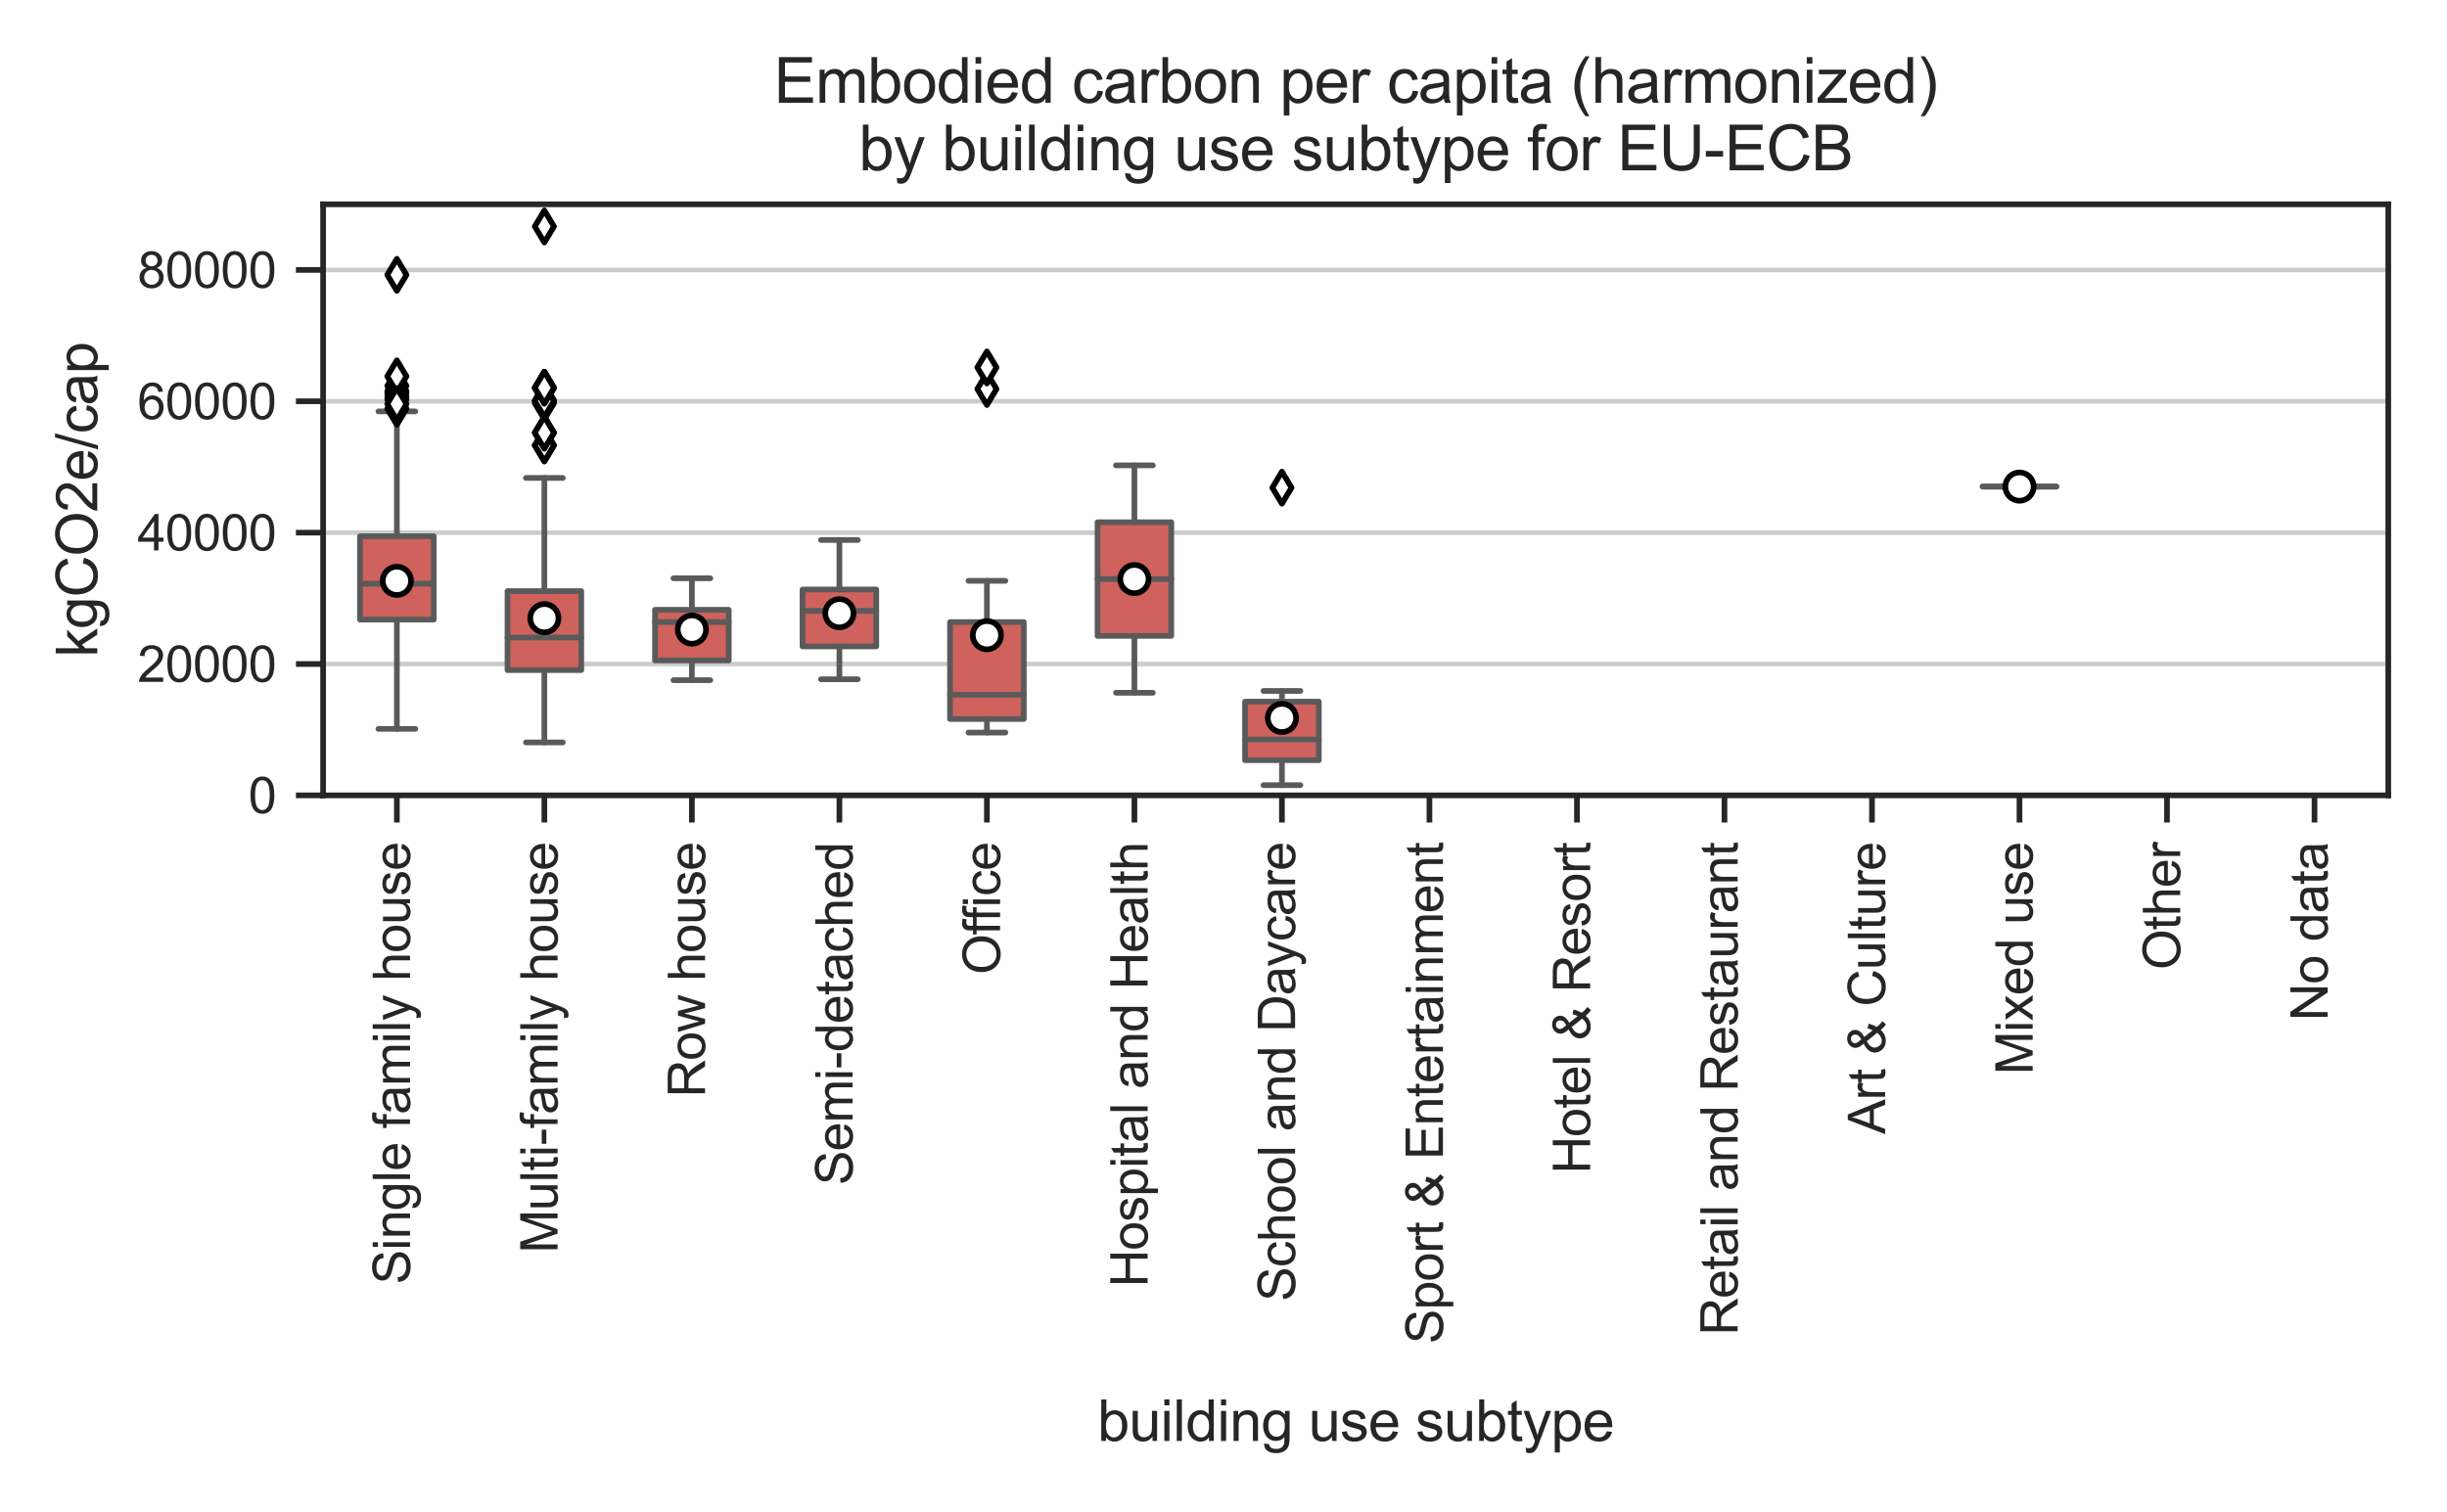 <?xml version="1.0" encoding="utf-8" standalone="no"?>
<!DOCTYPE svg PUBLIC "-//W3C//DTD SVG 1.1//EN"
  "http://www.w3.org/Graphics/SVG/1.1/DTD/svg11.dtd">
<svg height="266.976pt" version="1.1" viewBox="0 0 432 266.976" width="432pt" xmlns="http://www.w3.org/2000/svg" xmlns:xlink="http://www.w3.org/1999/xlink">
 <defs>
  <style type="text/css">*{stroke-linecap:butt;stroke-linejoin:round;}</style>
 </defs>
 <g id="figure_1">
  <g id="patch_1">
   <path d="M 0 266.976 
L 432 266.976 
L 432 0 
L 0 0 
z
" style="fill:#ffffff;"/>
  </g>
  <g id="axes_1">
   <g id="patch_2">
    <path d="M 57.043 140.433 
L 421.632 140.433 
L 421.632 36.071 
L 57.043 36.071 
z
" style="fill:#ffffff;"/>
   </g>
   <g id="matplotlib.axis_1">
    <g id="xtick_1">
     <g id="line2d_1">
      <defs>
       <path d="M 0 0 
L 0 4.8 
" id="m971202dff1" style="stroke:#262626;"/>
      </defs>
      <g>
       <use style="fill:#262626;stroke:#262626;" x="70.064" xlink:href="#m971202dff1" y="140.433"/>
      </g>
     </g>
     <g id="text_1">
      <!-- Single family house -->
      <g style="fill:#262626;" transform="translate(72.393 226.771)rotate(-90)scale(0.09 -0.09)">
       <defs>
        <path d="M 288 1472 
L 859 1522 
Q 900 1178 1048 958 
Q 1197 738 1509 602 
Q 1822 466 2213 466 
Q 2559 466 2825 569 
Q 3091 672 3220 851 
Q 3350 1031 3350 1244 
Q 3350 1459 3225 1620 
Q 3100 1781 2813 1891 
Q 2628 1963 1997 2114 
Q 1366 2266 1113 2400 
Q 784 2572 623 2826 
Q 463 3081 463 3397 
Q 463 3744 659 4045 
Q 856 4347 1234 4503 
Q 1613 4659 2075 4659 
Q 2584 4659 2973 4495 
Q 3363 4331 3572 4012 
Q 3781 3694 3797 3291 
L 3216 3247 
Q 3169 3681 2898 3903 
Q 2628 4125 2100 4125 
Q 1550 4125 1298 3923 
Q 1047 3722 1047 3438 
Q 1047 3191 1225 3031 
Q 1400 2872 2139 2705 
Q 2878 2538 3153 2413 
Q 3553 2228 3743 1945 
Q 3934 1663 3934 1294 
Q 3934 928 3725 604 
Q 3516 281 3123 101 
Q 2731 -78 2241 -78 
Q 1619 -78 1198 103 
Q 778 284 539 648 
Q 300 1013 288 1472 
z
" id="ArialMT-53" transform="scale(0.016)"/>
        <path d="M 425 3934 
L 425 4581 
L 988 4581 
L 988 3934 
L 425 3934 
z
M 425 0 
L 425 3319 
L 988 3319 
L 988 0 
L 425 0 
z
" id="ArialMT-69" transform="scale(0.016)"/>
        <path d="M 422 0 
L 422 3319 
L 928 3319 
L 928 2847 
Q 1294 3394 1984 3394 
Q 2284 3394 2536 3286 
Q 2788 3178 2913 3003 
Q 3038 2828 3088 2588 
Q 3119 2431 3119 2041 
L 3119 0 
L 2556 0 
L 2556 2019 
Q 2556 2363 2490 2533 
Q 2425 2703 2258 2804 
Q 2091 2906 1866 2906 
Q 1506 2906 1245 2678 
Q 984 2450 984 1813 
L 984 0 
L 422 0 
z
" id="ArialMT-6e" transform="scale(0.016)"/>
        <path d="M 319 -275 
L 866 -356 
Q 900 -609 1056 -725 
Q 1266 -881 1628 -881 
Q 2019 -881 2231 -725 
Q 2444 -569 2519 -288 
Q 2563 -116 2559 434 
Q 2191 0 1641 0 
Q 956 0 581 494 
Q 206 988 206 1678 
Q 206 2153 378 2554 
Q 550 2956 876 3175 
Q 1203 3394 1644 3394 
Q 2231 3394 2613 2919 
L 2613 3319 
L 3131 3319 
L 3131 450 
Q 3131 -325 2973 -648 
Q 2816 -972 2473 -1159 
Q 2131 -1347 1631 -1347 
Q 1038 -1347 672 -1080 
Q 306 -813 319 -275 
z
M 784 1719 
Q 784 1066 1043 766 
Q 1303 466 1694 466 
Q 2081 466 2343 764 
Q 2606 1063 2606 1700 
Q 2606 2309 2336 2618 
Q 2066 2928 1684 2928 
Q 1309 2928 1046 2623 
Q 784 2319 784 1719 
z
" id="ArialMT-67" transform="scale(0.016)"/>
        <path d="M 409 0 
L 409 4581 
L 972 4581 
L 972 0 
L 409 0 
z
" id="ArialMT-6c" transform="scale(0.016)"/>
        <path d="M 2694 1069 
L 3275 997 
Q 3138 488 2766 206 
Q 2394 -75 1816 -75 
Q 1088 -75 661 373 
Q 234 822 234 1631 
Q 234 2469 665 2931 
Q 1097 3394 1784 3394 
Q 2450 3394 2872 2941 
Q 3294 2488 3294 1666 
Q 3294 1616 3291 1516 
L 816 1516 
Q 847 969 1125 678 
Q 1403 388 1819 388 
Q 2128 388 2347 550 
Q 2566 713 2694 1069 
z
M 847 1978 
L 2700 1978 
Q 2663 2397 2488 2606 
Q 2219 2931 1791 2931 
Q 1403 2931 1139 2672 
Q 875 2413 847 1978 
z
" id="ArialMT-65" transform="scale(0.016)"/>
        <path id="ArialMT-20" transform="scale(0.016)"/>
        <path d="M 556 0 
L 556 2881 
L 59 2881 
L 59 3319 
L 556 3319 
L 556 3672 
Q 556 4006 616 4169 
Q 697 4388 901 4523 
Q 1106 4659 1475 4659 
Q 1713 4659 2000 4603 
L 1916 4113 
Q 1741 4144 1584 4144 
Q 1328 4144 1222 4034 
Q 1116 3925 1116 3625 
L 1116 3319 
L 1763 3319 
L 1763 2881 
L 1116 2881 
L 1116 0 
L 556 0 
z
" id="ArialMT-66" transform="scale(0.016)"/>
        <path d="M 2588 409 
Q 2275 144 1986 34 
Q 1697 -75 1366 -75 
Q 819 -75 525 192 
Q 231 459 231 875 
Q 231 1119 342 1320 
Q 453 1522 633 1644 
Q 813 1766 1038 1828 
Q 1203 1872 1538 1913 
Q 2219 1994 2541 2106 
Q 2544 2222 2544 2253 
Q 2544 2597 2384 2738 
Q 2169 2928 1744 2928 
Q 1347 2928 1158 2789 
Q 969 2650 878 2297 
L 328 2372 
Q 403 2725 575 2942 
Q 747 3159 1072 3276 
Q 1397 3394 1825 3394 
Q 2250 3394 2515 3294 
Q 2781 3194 2906 3042 
Q 3031 2891 3081 2659 
Q 3109 2516 3109 2141 
L 3109 1391 
Q 3109 606 3145 398 
Q 3181 191 3288 0 
L 2700 0 
Q 2613 175 2588 409 
z
M 2541 1666 
Q 2234 1541 1622 1453 
Q 1275 1403 1131 1340 
Q 988 1278 909 1158 
Q 831 1038 831 891 
Q 831 666 1001 516 
Q 1172 366 1500 366 
Q 1825 366 2078 508 
Q 2331 650 2450 897 
Q 2541 1088 2541 1459 
L 2541 1666 
z
" id="ArialMT-61" transform="scale(0.016)"/>
        <path d="M 422 0 
L 422 3319 
L 925 3319 
L 925 2853 
Q 1081 3097 1340 3245 
Q 1600 3394 1931 3394 
Q 2300 3394 2536 3241 
Q 2772 3088 2869 2813 
Q 3263 3394 3894 3394 
Q 4388 3394 4653 3120 
Q 4919 2847 4919 2278 
L 4919 0 
L 4359 0 
L 4359 2091 
Q 4359 2428 4304 2576 
Q 4250 2725 4106 2815 
Q 3963 2906 3769 2906 
Q 3419 2906 3187 2673 
Q 2956 2441 2956 1928 
L 2956 0 
L 2394 0 
L 2394 2156 
Q 2394 2531 2256 2718 
Q 2119 2906 1806 2906 
Q 1569 2906 1367 2781 
Q 1166 2656 1075 2415 
Q 984 2175 984 1722 
L 984 0 
L 422 0 
z
" id="ArialMT-6d" transform="scale(0.016)"/>
        <path d="M 397 -1278 
L 334 -750 
Q 519 -800 656 -800 
Q 844 -800 956 -737 
Q 1069 -675 1141 -563 
Q 1194 -478 1313 -144 
Q 1328 -97 1363 -6 
L 103 3319 
L 709 3319 
L 1400 1397 
Q 1534 1031 1641 628 
Q 1738 1016 1872 1384 
L 2581 3319 
L 3144 3319 
L 1881 -56 
Q 1678 -603 1566 -809 
Q 1416 -1088 1222 -1217 
Q 1028 -1347 759 -1347 
Q 597 -1347 397 -1278 
z
" id="ArialMT-79" transform="scale(0.016)"/>
        <path d="M 422 0 
L 422 4581 
L 984 4581 
L 984 2938 
Q 1378 3394 1978 3394 
Q 2347 3394 2619 3248 
Q 2891 3103 3008 2847 
Q 3125 2591 3125 2103 
L 3125 0 
L 2563 0 
L 2563 2103 
Q 2563 2525 2380 2717 
Q 2197 2909 1863 2909 
Q 1613 2909 1392 2779 
Q 1172 2650 1078 2428 
Q 984 2206 984 1816 
L 984 0 
L 422 0 
z
" id="ArialMT-68" transform="scale(0.016)"/>
        <path d="M 213 1659 
Q 213 2581 725 3025 
Q 1153 3394 1769 3394 
Q 2453 3394 2887 2945 
Q 3322 2497 3322 1706 
Q 3322 1066 3130 698 
Q 2938 331 2570 128 
Q 2203 -75 1769 -75 
Q 1072 -75 642 372 
Q 213 819 213 1659 
z
M 791 1659 
Q 791 1022 1069 705 
Q 1347 388 1769 388 
Q 2188 388 2466 706 
Q 2744 1025 2744 1678 
Q 2744 2294 2464 2611 
Q 2184 2928 1769 2928 
Q 1347 2928 1069 2612 
Q 791 2297 791 1659 
z
" id="ArialMT-6f" transform="scale(0.016)"/>
        <path d="M 2597 0 
L 2597 488 
Q 2209 -75 1544 -75 
Q 1250 -75 995 37 
Q 741 150 617 320 
Q 494 491 444 738 
Q 409 903 409 1263 
L 409 3319 
L 972 3319 
L 972 1478 
Q 972 1038 1006 884 
Q 1059 663 1231 536 
Q 1403 409 1656 409 
Q 1909 409 2131 539 
Q 2353 669 2445 892 
Q 2538 1116 2538 1541 
L 2538 3319 
L 3100 3319 
L 3100 0 
L 2597 0 
z
" id="ArialMT-75" transform="scale(0.016)"/>
        <path d="M 197 991 
L 753 1078 
Q 800 744 1014 566 
Q 1228 388 1613 388 
Q 2000 388 2187 545 
Q 2375 703 2375 916 
Q 2375 1106 2209 1216 
Q 2094 1291 1634 1406 
Q 1016 1563 777 1677 
Q 538 1791 414 1992 
Q 291 2194 291 2438 
Q 291 2659 392 2848 
Q 494 3038 669 3163 
Q 800 3259 1026 3326 
Q 1253 3394 1513 3394 
Q 1903 3394 2198 3281 
Q 2494 3169 2634 2976 
Q 2775 2784 2828 2463 
L 2278 2388 
Q 2241 2644 2061 2787 
Q 1881 2931 1553 2931 
Q 1166 2931 1000 2803 
Q 834 2675 834 2503 
Q 834 2394 903 2306 
Q 972 2216 1119 2156 
Q 1203 2125 1616 2013 
Q 2213 1853 2448 1751 
Q 2684 1650 2818 1456 
Q 2953 1263 2953 975 
Q 2953 694 2789 445 
Q 2625 197 2315 61 
Q 2006 -75 1616 -75 
Q 969 -75 630 194 
Q 291 463 197 991 
z
" id="ArialMT-73" transform="scale(0.016)"/>
       </defs>
       <use xlink:href="#ArialMT-53"/>
       <use x="66.699" xlink:href="#ArialMT-69"/>
       <use x="88.916" xlink:href="#ArialMT-6e"/>
       <use x="144.531" xlink:href="#ArialMT-67"/>
       <use x="200.146" xlink:href="#ArialMT-6c"/>
       <use x="222.363" xlink:href="#ArialMT-65"/>
       <use x="277.979" xlink:href="#ArialMT-20"/>
       <use x="305.762" xlink:href="#ArialMT-66"/>
       <use x="333.545" xlink:href="#ArialMT-61"/>
       <use x="389.16" xlink:href="#ArialMT-6d"/>
       <use x="472.461" xlink:href="#ArialMT-69"/>
       <use x="494.678" xlink:href="#ArialMT-6c"/>
       <use x="516.895" xlink:href="#ArialMT-79"/>
       <use x="566.895" xlink:href="#ArialMT-20"/>
       <use x="594.678" xlink:href="#ArialMT-68"/>
       <use x="650.293" xlink:href="#ArialMT-6f"/>
       <use x="705.908" xlink:href="#ArialMT-75"/>
       <use x="761.523" xlink:href="#ArialMT-73"/>
       <use x="811.523" xlink:href="#ArialMT-65"/>
      </g>
     </g>
    </g>
    <g id="xtick_2">
     <g id="line2d_2">
      <g>
       <use style="fill:#262626;stroke:#262626;" x="96.106" xlink:href="#m971202dff1" y="140.433"/>
      </g>
     </g>
     <g id="text_2">
      <!-- Multi-family house -->
      <g style="fill:#262626;" transform="translate(98.435 221.252)rotate(-90)scale(0.09 -0.09)">
       <defs>
        <path d="M 475 0 
L 475 4581 
L 1388 4581 
L 2472 1338 
Q 2622 884 2691 659 
Q 2769 909 2934 1394 
L 4031 4581 
L 4847 4581 
L 4847 0 
L 4263 0 
L 4263 3834 
L 2931 0 
L 2384 0 
L 1059 3900 
L 1059 0 
L 475 0 
z
" id="ArialMT-4d" transform="scale(0.016)"/>
        <path d="M 1650 503 
L 1731 6 
Q 1494 -44 1306 -44 
Q 1000 -44 831 53 
Q 663 150 594 308 
Q 525 466 525 972 
L 525 2881 
L 113 2881 
L 113 3319 
L 525 3319 
L 525 4141 
L 1084 4478 
L 1084 3319 
L 1650 3319 
L 1650 2881 
L 1084 2881 
L 1084 941 
Q 1084 700 1114 631 
Q 1144 563 1211 522 
Q 1278 481 1403 481 
Q 1497 481 1650 503 
z
" id="ArialMT-74" transform="scale(0.016)"/>
        <path d="M 203 1375 
L 203 1941 
L 1931 1941 
L 1931 1375 
L 203 1375 
z
" id="ArialMT-2d" transform="scale(0.016)"/>
       </defs>
       <use xlink:href="#ArialMT-4d"/>
       <use x="83.301" xlink:href="#ArialMT-75"/>
       <use x="138.916" xlink:href="#ArialMT-6c"/>
       <use x="161.133" xlink:href="#ArialMT-74"/>
       <use x="188.916" xlink:href="#ArialMT-69"/>
       <use x="211.133" xlink:href="#ArialMT-2d"/>
       <use x="244.434" xlink:href="#ArialMT-66"/>
       <use x="272.217" xlink:href="#ArialMT-61"/>
       <use x="327.832" xlink:href="#ArialMT-6d"/>
       <use x="411.133" xlink:href="#ArialMT-69"/>
       <use x="433.35" xlink:href="#ArialMT-6c"/>
       <use x="455.566" xlink:href="#ArialMT-79"/>
       <use x="505.566" xlink:href="#ArialMT-20"/>
       <use x="533.35" xlink:href="#ArialMT-68"/>
       <use x="588.965" xlink:href="#ArialMT-6f"/>
       <use x="644.58" xlink:href="#ArialMT-75"/>
       <use x="700.195" xlink:href="#ArialMT-73"/>
       <use x="750.195" xlink:href="#ArialMT-65"/>
      </g>
     </g>
    </g>
    <g id="xtick_3">
     <g id="line2d_3">
      <g>
       <use style="fill:#262626;stroke:#262626;" x="122.148" xlink:href="#m971202dff1" y="140.433"/>
      </g>
     </g>
     <g id="text_3">
      <!-- Row house -->
      <g style="fill:#262626;" transform="translate(124.475 193.757)rotate(-90)scale(0.09 -0.09)">
       <defs>
        <path d="M 503 0 
L 503 4581 
L 2534 4581 
Q 3147 4581 3465 4457 
Q 3784 4334 3975 4021 
Q 4166 3709 4166 3331 
Q 4166 2844 3850 2509 
Q 3534 2175 2875 2084 
Q 3116 1969 3241 1856 
Q 3506 1613 3744 1247 
L 4541 0 
L 3778 0 
L 3172 953 
Q 2906 1366 2734 1584 
Q 2563 1803 2427 1890 
Q 2291 1978 2150 2013 
Q 2047 2034 1813 2034 
L 1109 2034 
L 1109 0 
L 503 0 
z
M 1109 2559 
L 2413 2559 
Q 2828 2559 3062 2645 
Q 3297 2731 3419 2920 
Q 3541 3109 3541 3331 
Q 3541 3656 3305 3865 
Q 3069 4075 2559 4075 
L 1109 4075 
L 1109 2559 
z
" id="ArialMT-52" transform="scale(0.016)"/>
        <path d="M 1034 0 
L 19 3319 
L 600 3319 
L 1128 1403 
L 1325 691 
Q 1338 744 1497 1375 
L 2025 3319 
L 2603 3319 
L 3100 1394 
L 3266 759 
L 3456 1400 
L 4025 3319 
L 4572 3319 
L 3534 0 
L 2950 0 
L 2422 1988 
L 2294 2553 
L 1622 0 
L 1034 0 
z
" id="ArialMT-77" transform="scale(0.016)"/>
       </defs>
       <use xlink:href="#ArialMT-52"/>
       <use x="72.217" xlink:href="#ArialMT-6f"/>
       <use x="127.832" xlink:href="#ArialMT-77"/>
       <use x="200.049" xlink:href="#ArialMT-20"/>
       <use x="227.832" xlink:href="#ArialMT-68"/>
       <use x="283.447" xlink:href="#ArialMT-6f"/>
       <use x="339.062" xlink:href="#ArialMT-75"/>
       <use x="394.678" xlink:href="#ArialMT-73"/>
       <use x="444.678" xlink:href="#ArialMT-65"/>
      </g>
     </g>
    </g>
    <g id="xtick_4">
     <g id="line2d_4">
      <g>
       <use style="fill:#262626;stroke:#262626;" x="148.19" xlink:href="#m971202dff1" y="140.433"/>
      </g>
     </g>
     <g id="text_4">
      <!-- Semi-detached -->
      <g style="fill:#262626;" transform="translate(150.517 209.264)rotate(-90)scale(0.09 -0.09)">
       <defs>
        <path d="M 2575 0 
L 2575 419 
Q 2259 -75 1647 -75 
Q 1250 -75 917 144 
Q 584 363 401 755 
Q 219 1147 219 1656 
Q 219 2153 384 2558 
Q 550 2963 881 3178 
Q 1213 3394 1622 3394 
Q 1922 3394 2156 3267 
Q 2391 3141 2538 2938 
L 2538 4581 
L 3097 4581 
L 3097 0 
L 2575 0 
z
M 797 1656 
Q 797 1019 1065 703 
Q 1334 388 1700 388 
Q 2069 388 2326 689 
Q 2584 991 2584 1609 
Q 2584 2291 2321 2609 
Q 2059 2928 1675 2928 
Q 1300 2928 1048 2622 
Q 797 2316 797 1656 
z
" id="ArialMT-64" transform="scale(0.016)"/>
        <path d="M 2588 1216 
L 3141 1144 
Q 3050 572 2676 248 
Q 2303 -75 1759 -75 
Q 1078 -75 664 370 
Q 250 816 250 1647 
Q 250 2184 428 2587 
Q 606 2991 970 3192 
Q 1334 3394 1763 3394 
Q 2303 3394 2647 3120 
Q 2991 2847 3088 2344 
L 2541 2259 
Q 2463 2594 2264 2762 
Q 2066 2931 1784 2931 
Q 1359 2931 1093 2626 
Q 828 2322 828 1663 
Q 828 994 1084 691 
Q 1341 388 1753 388 
Q 2084 388 2306 591 
Q 2528 794 2588 1216 
z
" id="ArialMT-63" transform="scale(0.016)"/>
       </defs>
       <use xlink:href="#ArialMT-53"/>
       <use x="66.699" xlink:href="#ArialMT-65"/>
       <use x="122.314" xlink:href="#ArialMT-6d"/>
       <use x="205.615" xlink:href="#ArialMT-69"/>
       <use x="227.832" xlink:href="#ArialMT-2d"/>
       <use x="261.133" xlink:href="#ArialMT-64"/>
       <use x="316.748" xlink:href="#ArialMT-65"/>
       <use x="372.363" xlink:href="#ArialMT-74"/>
       <use x="400.146" xlink:href="#ArialMT-61"/>
       <use x="455.762" xlink:href="#ArialMT-63"/>
       <use x="505.762" xlink:href="#ArialMT-68"/>
       <use x="561.377" xlink:href="#ArialMT-65"/>
       <use x="616.992" xlink:href="#ArialMT-64"/>
      </g>
     </g>
    </g>
    <g id="xtick_5">
     <g id="line2d_5">
      <g>
       <use style="fill:#262626;stroke:#262626;" x="174.232" xlink:href="#m971202dff1" y="140.433"/>
      </g>
     </g>
     <g id="text_5">
      <!-- Office -->
      <g style="fill:#262626;" transform="translate(176.559 172.081)rotate(-90)scale(0.09 -0.09)">
       <defs>
        <path d="M 309 2231 
Q 309 3372 921 4017 
Q 1534 4663 2503 4663 
Q 3138 4663 3647 4359 
Q 4156 4056 4423 3514 
Q 4691 2972 4691 2284 
Q 4691 1588 4409 1038 
Q 4128 488 3612 205 
Q 3097 -78 2500 -78 
Q 1853 -78 1343 234 
Q 834 547 571 1087 
Q 309 1628 309 2231 
z
M 934 2222 
Q 934 1394 1379 917 
Q 1825 441 2497 441 
Q 3181 441 3623 922 
Q 4066 1403 4066 2288 
Q 4066 2847 3877 3264 
Q 3688 3681 3323 3911 
Q 2959 4141 2506 4141 
Q 1863 4141 1398 3698 
Q 934 3256 934 2222 
z
" id="ArialMT-4f" transform="scale(0.016)"/>
       </defs>
       <use xlink:href="#ArialMT-4f"/>
       <use x="77.783" xlink:href="#ArialMT-66"/>
       <use x="103.816" xlink:href="#ArialMT-66"/>
       <use x="131.6" xlink:href="#ArialMT-69"/>
       <use x="153.816" xlink:href="#ArialMT-63"/>
       <use x="203.816" xlink:href="#ArialMT-65"/>
      </g>
     </g>
    </g>
    <g id="xtick_6">
     <g id="line2d_6">
      <g>
       <use style="fill:#262626;stroke:#262626;" x="200.274" xlink:href="#m971202dff1" y="140.433"/>
      </g>
     </g>
     <g id="text_6">
      <!-- Hospital and Health -->
      <g style="fill:#262626;" transform="translate(202.601 227.276)rotate(-90)scale(0.09 -0.09)">
       <defs>
        <path d="M 513 0 
L 513 4581 
L 1119 4581 
L 1119 2700 
L 3500 2700 
L 3500 4581 
L 4106 4581 
L 4106 0 
L 3500 0 
L 3500 2159 
L 1119 2159 
L 1119 0 
L 513 0 
z
" id="ArialMT-48" transform="scale(0.016)"/>
        <path d="M 422 -1272 
L 422 3319 
L 934 3319 
L 934 2888 
Q 1116 3141 1344 3267 
Q 1572 3394 1897 3394 
Q 2322 3394 2647 3175 
Q 2972 2956 3137 2557 
Q 3303 2159 3303 1684 
Q 3303 1175 3120 767 
Q 2938 359 2589 142 
Q 2241 -75 1856 -75 
Q 1575 -75 1351 44 
Q 1128 163 984 344 
L 984 -1272 
L 422 -1272 
z
M 931 1641 
Q 931 1000 1190 694 
Q 1450 388 1819 388 
Q 2194 388 2461 705 
Q 2728 1022 2728 1688 
Q 2728 2322 2467 2637 
Q 2206 2953 1844 2953 
Q 1484 2953 1207 2617 
Q 931 2281 931 1641 
z
" id="ArialMT-70" transform="scale(0.016)"/>
       </defs>
       <use xlink:href="#ArialMT-48"/>
       <use x="72.217" xlink:href="#ArialMT-6f"/>
       <use x="127.832" xlink:href="#ArialMT-73"/>
       <use x="177.832" xlink:href="#ArialMT-70"/>
       <use x="233.447" xlink:href="#ArialMT-69"/>
       <use x="255.664" xlink:href="#ArialMT-74"/>
       <use x="283.447" xlink:href="#ArialMT-61"/>
       <use x="339.062" xlink:href="#ArialMT-6c"/>
       <use x="361.279" xlink:href="#ArialMT-20"/>
       <use x="389.062" xlink:href="#ArialMT-61"/>
       <use x="444.678" xlink:href="#ArialMT-6e"/>
       <use x="500.293" xlink:href="#ArialMT-64"/>
       <use x="555.908" xlink:href="#ArialMT-20"/>
       <use x="583.691" xlink:href="#ArialMT-48"/>
       <use x="655.908" xlink:href="#ArialMT-65"/>
       <use x="711.523" xlink:href="#ArialMT-61"/>
       <use x="767.139" xlink:href="#ArialMT-6c"/>
       <use x="789.355" xlink:href="#ArialMT-74"/>
       <use x="817.139" xlink:href="#ArialMT-68"/>
      </g>
     </g>
    </g>
    <g id="xtick_7">
     <g id="line2d_7">
      <g>
       <use style="fill:#262626;stroke:#262626;" x="226.316" xlink:href="#m971202dff1" y="140.433"/>
      </g>
     </g>
     <g id="text_7">
      <!-- School and Daycare -->
      <g style="fill:#262626;" transform="translate(228.645 229.777)rotate(-90)scale(0.09 -0.09)">
       <defs>
        <path d="M 494 0 
L 494 4581 
L 2072 4581 
Q 2606 4581 2888 4516 
Q 3281 4425 3559 4188 
Q 3922 3881 4101 3404 
Q 4281 2928 4281 2316 
Q 4281 1794 4159 1391 
Q 4038 988 3847 723 
Q 3656 459 3429 307 
Q 3203 156 2883 78 
Q 2563 0 2147 0 
L 494 0 
z
M 1100 541 
L 2078 541 
Q 2531 541 2789 625 
Q 3047 709 3200 863 
Q 3416 1078 3536 1442 
Q 3656 1806 3656 2325 
Q 3656 3044 3420 3430 
Q 3184 3816 2847 3947 
Q 2603 4041 2063 4041 
L 1100 4041 
L 1100 541 
z
" id="ArialMT-44" transform="scale(0.016)"/>
        <path d="M 416 0 
L 416 3319 
L 922 3319 
L 922 2816 
Q 1116 3169 1280 3281 
Q 1444 3394 1641 3394 
Q 1925 3394 2219 3213 
L 2025 2691 
Q 1819 2813 1613 2813 
Q 1428 2813 1281 2702 
Q 1134 2591 1072 2394 
Q 978 2094 978 1738 
L 978 0 
L 416 0 
z
" id="ArialMT-72" transform="scale(0.016)"/>
       </defs>
       <use xlink:href="#ArialMT-53"/>
       <use x="66.699" xlink:href="#ArialMT-63"/>
       <use x="116.699" xlink:href="#ArialMT-68"/>
       <use x="172.314" xlink:href="#ArialMT-6f"/>
       <use x="227.93" xlink:href="#ArialMT-6f"/>
       <use x="283.545" xlink:href="#ArialMT-6c"/>
       <use x="305.762" xlink:href="#ArialMT-20"/>
       <use x="333.545" xlink:href="#ArialMT-61"/>
       <use x="389.16" xlink:href="#ArialMT-6e"/>
       <use x="444.775" xlink:href="#ArialMT-64"/>
       <use x="500.391" xlink:href="#ArialMT-20"/>
       <use x="528.174" xlink:href="#ArialMT-44"/>
       <use x="600.391" xlink:href="#ArialMT-61"/>
       <use x="656.006" xlink:href="#ArialMT-79"/>
       <use x="706.006" xlink:href="#ArialMT-63"/>
       <use x="756.006" xlink:href="#ArialMT-61"/>
       <use x="811.621" xlink:href="#ArialMT-72"/>
       <use x="844.922" xlink:href="#ArialMT-65"/>
      </g>
     </g>
    </g>
    <g id="xtick_8">
     <g id="line2d_8">
      <g>
       <use style="fill:#262626;stroke:#262626;" x="252.359" xlink:href="#m971202dff1" y="140.433"/>
      </g>
     </g>
     <g id="text_8">
      <!-- Sport &amp; Entertainment -->
      <g style="fill:#262626;" transform="translate(254.74 237.273)rotate(-90)scale(0.09 -0.09)">
       <defs>
        <path d="M 3041 541 
Q 2763 231 2434 76 
Q 2106 -78 1725 -78 
Q 1022 -78 609 397 
Q 275 784 275 1263 
Q 275 1688 548 2030 
Q 822 2372 1366 2631 
Q 1056 2988 953 3209 
Q 850 3431 850 3638 
Q 850 4050 1173 4354 
Q 1497 4659 1988 4659 
Q 2456 4659 2754 4371 
Q 3053 4084 3053 3681 
Q 3053 3028 2188 2566 
L 3009 1519 
Q 3150 1794 3228 2156 
L 3813 2031 
Q 3663 1431 3406 1044 
Q 3722 625 4122 341 
L 3744 -106 
Q 3403 113 3041 541 
z
M 1897 2928 
Q 2263 3144 2370 3306 
Q 2478 3469 2478 3666 
Q 2478 3900 2329 4048 
Q 2181 4197 1959 4197 
Q 1731 4197 1579 4050 
Q 1428 3903 1428 3691 
Q 1428 3584 1483 3467 
Q 1538 3350 1647 3219 
L 1897 2928 
z
M 2688 984 
L 1656 2263 
Q 1200 1991 1040 1758 
Q 881 1525 881 1297 
Q 881 1019 1103 719 
Q 1325 419 1731 419 
Q 1984 419 2254 576 
Q 2525 734 2688 984 
z
" id="ArialMT-26" transform="scale(0.016)"/>
        <path d="M 506 0 
L 506 4581 
L 3819 4581 
L 3819 4041 
L 1113 4041 
L 1113 2638 
L 3647 2638 
L 3647 2100 
L 1113 2100 
L 1113 541 
L 3925 541 
L 3925 0 
L 506 0 
z
" id="ArialMT-45" transform="scale(0.016)"/>
       </defs>
       <use xlink:href="#ArialMT-53"/>
       <use x="66.699" xlink:href="#ArialMT-70"/>
       <use x="122.314" xlink:href="#ArialMT-6f"/>
       <use x="177.93" xlink:href="#ArialMT-72"/>
       <use x="211.23" xlink:href="#ArialMT-74"/>
       <use x="239.014" xlink:href="#ArialMT-20"/>
       <use x="266.797" xlink:href="#ArialMT-26"/>
       <use x="333.496" xlink:href="#ArialMT-20"/>
       <use x="361.279" xlink:href="#ArialMT-45"/>
       <use x="427.979" xlink:href="#ArialMT-6e"/>
       <use x="483.594" xlink:href="#ArialMT-74"/>
       <use x="511.377" xlink:href="#ArialMT-65"/>
       <use x="566.992" xlink:href="#ArialMT-72"/>
       <use x="600.293" xlink:href="#ArialMT-74"/>
       <use x="628.076" xlink:href="#ArialMT-61"/>
       <use x="683.691" xlink:href="#ArialMT-69"/>
       <use x="705.908" xlink:href="#ArialMT-6e"/>
       <use x="761.523" xlink:href="#ArialMT-6d"/>
       <use x="844.824" xlink:href="#ArialMT-65"/>
       <use x="900.439" xlink:href="#ArialMT-6e"/>
       <use x="956.055" xlink:href="#ArialMT-74"/>
      </g>
     </g>
    </g>
    <g id="xtick_9">
     <g id="line2d_9">
      <g>
       <use style="fill:#262626;stroke:#262626;" x="278.401" xlink:href="#m971202dff1" y="140.433"/>
      </g>
     </g>
     <g id="text_9">
      <!-- Hotel &amp; Resort -->
      <g style="fill:#262626;" transform="translate(280.727 207.253)rotate(-90)scale(0.09 -0.09)">
       <use xlink:href="#ArialMT-48"/>
       <use x="72.217" xlink:href="#ArialMT-6f"/>
       <use x="127.832" xlink:href="#ArialMT-74"/>
       <use x="155.615" xlink:href="#ArialMT-65"/>
       <use x="211.23" xlink:href="#ArialMT-6c"/>
       <use x="233.447" xlink:href="#ArialMT-20"/>
       <use x="261.23" xlink:href="#ArialMT-26"/>
       <use x="327.93" xlink:href="#ArialMT-20"/>
       <use x="355.713" xlink:href="#ArialMT-52"/>
       <use x="427.93" xlink:href="#ArialMT-65"/>
       <use x="483.545" xlink:href="#ArialMT-73"/>
       <use x="533.545" xlink:href="#ArialMT-6f"/>
       <use x="589.16" xlink:href="#ArialMT-72"/>
       <use x="622.461" xlink:href="#ArialMT-74"/>
      </g>
     </g>
    </g>
    <g id="xtick_10">
     <g id="line2d_10">
      <g>
       <use style="fill:#262626;stroke:#262626;" x="304.443" xlink:href="#m971202dff1" y="140.433"/>
      </g>
     </g>
     <g id="text_10">
      <!-- Retail and Restaurant -->
      <g style="fill:#262626;" transform="translate(306.769 235.778)rotate(-90)scale(0.09 -0.09)">
       <use xlink:href="#ArialMT-52"/>
       <use x="72.217" xlink:href="#ArialMT-65"/>
       <use x="127.832" xlink:href="#ArialMT-74"/>
       <use x="155.615" xlink:href="#ArialMT-61"/>
       <use x="211.23" xlink:href="#ArialMT-69"/>
       <use x="233.447" xlink:href="#ArialMT-6c"/>
       <use x="255.664" xlink:href="#ArialMT-20"/>
       <use x="283.447" xlink:href="#ArialMT-61"/>
       <use x="339.062" xlink:href="#ArialMT-6e"/>
       <use x="394.678" xlink:href="#ArialMT-64"/>
       <use x="450.293" xlink:href="#ArialMT-20"/>
       <use x="478.076" xlink:href="#ArialMT-52"/>
       <use x="550.293" xlink:href="#ArialMT-65"/>
       <use x="605.908" xlink:href="#ArialMT-73"/>
       <use x="655.908" xlink:href="#ArialMT-74"/>
       <use x="683.691" xlink:href="#ArialMT-61"/>
       <use x="739.307" xlink:href="#ArialMT-75"/>
       <use x="794.922" xlink:href="#ArialMT-72"/>
       <use x="828.223" xlink:href="#ArialMT-61"/>
       <use x="883.838" xlink:href="#ArialMT-6e"/>
       <use x="939.453" xlink:href="#ArialMT-74"/>
      </g>
     </g>
    </g>
    <g id="xtick_11">
     <g id="line2d_11">
      <g>
       <use style="fill:#262626;stroke:#262626;" x="330.485" xlink:href="#m971202dff1" y="140.433"/>
      </g>
     </g>
     <g id="text_11">
      <!-- Art &amp; Culture -->
      <g style="fill:#262626;" transform="translate(332.811 200.248)rotate(-90)scale(0.09 -0.09)">
       <defs>
        <path d="M -9 0 
L 1750 4581 
L 2403 4581 
L 4278 0 
L 3588 0 
L 3053 1388 
L 1138 1388 
L 634 0 
L -9 0 
z
M 1313 1881 
L 2866 1881 
L 2388 3150 
Q 2169 3728 2063 4100 
Q 1975 3659 1816 3225 
L 1313 1881 
z
" id="ArialMT-41" transform="scale(0.016)"/>
        <path d="M 3763 1606 
L 4369 1453 
Q 4178 706 3683 314 
Q 3188 -78 2472 -78 
Q 1731 -78 1267 223 
Q 803 525 561 1097 
Q 319 1669 319 2325 
Q 319 3041 592 3573 
Q 866 4106 1370 4382 
Q 1875 4659 2481 4659 
Q 3169 4659 3637 4309 
Q 4106 3959 4291 3325 
L 3694 3184 
Q 3534 3684 3231 3912 
Q 2928 4141 2469 4141 
Q 1941 4141 1586 3887 
Q 1231 3634 1087 3207 
Q 944 2781 944 2328 
Q 944 1744 1114 1308 
Q 1284 872 1643 656 
Q 2003 441 2422 441 
Q 2931 441 3284 734 
Q 3638 1028 3763 1606 
z
" id="ArialMT-43" transform="scale(0.016)"/>
       </defs>
       <use xlink:href="#ArialMT-41"/>
       <use x="66.699" xlink:href="#ArialMT-72"/>
       <use x="100" xlink:href="#ArialMT-74"/>
       <use x="127.783" xlink:href="#ArialMT-20"/>
       <use x="155.566" xlink:href="#ArialMT-26"/>
       <use x="222.266" xlink:href="#ArialMT-20"/>
       <use x="250.049" xlink:href="#ArialMT-43"/>
       <use x="322.266" xlink:href="#ArialMT-75"/>
       <use x="377.881" xlink:href="#ArialMT-6c"/>
       <use x="400.098" xlink:href="#ArialMT-74"/>
       <use x="427.881" xlink:href="#ArialMT-75"/>
       <use x="483.496" xlink:href="#ArialMT-72"/>
       <use x="516.797" xlink:href="#ArialMT-65"/>
      </g>
     </g>
    </g>
    <g id="xtick_12">
     <g id="line2d_12">
      <g>
       <use style="fill:#262626;stroke:#262626;" x="356.527" xlink:href="#m971202dff1" y="140.433"/>
      </g>
     </g>
     <g id="text_12">
      <!-- Mixed use -->
      <g style="fill:#262626;" transform="translate(358.853 189.749)rotate(-90)scale(0.09 -0.09)">
       <defs>
        <path d="M 47 0 
L 1259 1725 
L 138 3319 
L 841 3319 
L 1350 2541 
Q 1494 2319 1581 2169 
Q 1719 2375 1834 2534 
L 2394 3319 
L 3066 3319 
L 1919 1756 
L 3153 0 
L 2463 0 
L 1781 1031 
L 1600 1309 
L 728 0 
L 47 0 
z
" id="ArialMT-78" transform="scale(0.016)"/>
       </defs>
       <use xlink:href="#ArialMT-4d"/>
       <use x="83.301" xlink:href="#ArialMT-69"/>
       <use x="105.518" xlink:href="#ArialMT-78"/>
       <use x="155.518" xlink:href="#ArialMT-65"/>
       <use x="211.133" xlink:href="#ArialMT-64"/>
       <use x="266.748" xlink:href="#ArialMT-20"/>
       <use x="294.531" xlink:href="#ArialMT-75"/>
       <use x="350.146" xlink:href="#ArialMT-73"/>
       <use x="400.146" xlink:href="#ArialMT-65"/>
      </g>
     </g>
    </g>
    <g id="xtick_13">
     <g id="line2d_13">
      <g>
       <use style="fill:#262626;stroke:#262626;" x="382.569" xlink:href="#m971202dff1" y="140.433"/>
      </g>
     </g>
     <g id="text_13">
      <!-- Other -->
      <g style="fill:#262626;" transform="translate(384.896 171.24)rotate(-90)scale(0.09 -0.09)">
       <use xlink:href="#ArialMT-4f"/>
       <use x="77.783" xlink:href="#ArialMT-74"/>
       <use x="105.566" xlink:href="#ArialMT-68"/>
       <use x="161.182" xlink:href="#ArialMT-65"/>
       <use x="216.797" xlink:href="#ArialMT-72"/>
      </g>
     </g>
    </g>
    <g id="xtick_14">
     <g id="line2d_14">
      <g>
       <use style="fill:#262626;stroke:#262626;" x="408.611" xlink:href="#m971202dff1" y="140.433"/>
      </g>
     </g>
     <g id="text_14">
      <!-- No data -->
      <g style="fill:#262626;" transform="translate(410.938 180.253)rotate(-90)scale(0.09 -0.09)">
       <defs>
        <path d="M 488 0 
L 488 4581 
L 1109 4581 
L 3516 984 
L 3516 4581 
L 4097 4581 
L 4097 0 
L 3475 0 
L 1069 3600 
L 1069 0 
L 488 0 
z
" id="ArialMT-4e" transform="scale(0.016)"/>
       </defs>
       <use xlink:href="#ArialMT-4e"/>
       <use x="72.217" xlink:href="#ArialMT-6f"/>
       <use x="127.832" xlink:href="#ArialMT-20"/>
       <use x="155.615" xlink:href="#ArialMT-64"/>
       <use x="211.23" xlink:href="#ArialMT-61"/>
       <use x="266.846" xlink:href="#ArialMT-74"/>
       <use x="294.629" xlink:href="#ArialMT-61"/>
      </g>
     </g>
    </g>
    <g id="text_15">
     <!-- building use subtype -->
     <g style="fill:#262626;" transform="translate(193.752 254.431)scale(0.1 -0.1)">
      <defs>
       <path d="M 941 0 
L 419 0 
L 419 4581 
L 981 4581 
L 981 2947 
Q 1338 3394 1891 3394 
Q 2197 3394 2470 3270 
Q 2744 3147 2920 2923 
Q 3097 2700 3197 2384 
Q 3297 2069 3297 1709 
Q 3297 856 2875 390 
Q 2453 -75 1863 -75 
Q 1275 -75 941 416 
L 941 0 
z
M 934 1684 
Q 934 1088 1097 822 
Q 1363 388 1816 388 
Q 2184 388 2453 708 
Q 2722 1028 2722 1663 
Q 2722 2313 2464 2622 
Q 2206 2931 1841 2931 
Q 1472 2931 1203 2611 
Q 934 2291 934 1684 
z
" id="ArialMT-62" transform="scale(0.016)"/>
      </defs>
      <use xlink:href="#ArialMT-62"/>
      <use x="55.615" xlink:href="#ArialMT-75"/>
      <use x="111.23" xlink:href="#ArialMT-69"/>
      <use x="133.447" xlink:href="#ArialMT-6c"/>
      <use x="155.664" xlink:href="#ArialMT-64"/>
      <use x="211.279" xlink:href="#ArialMT-69"/>
      <use x="233.496" xlink:href="#ArialMT-6e"/>
      <use x="289.111" xlink:href="#ArialMT-67"/>
      <use x="344.727" xlink:href="#ArialMT-20"/>
      <use x="372.51" xlink:href="#ArialMT-75"/>
      <use x="428.125" xlink:href="#ArialMT-73"/>
      <use x="478.125" xlink:href="#ArialMT-65"/>
      <use x="533.74" xlink:href="#ArialMT-20"/>
      <use x="561.523" xlink:href="#ArialMT-73"/>
      <use x="611.523" xlink:href="#ArialMT-75"/>
      <use x="667.139" xlink:href="#ArialMT-62"/>
      <use x="722.754" xlink:href="#ArialMT-74"/>
      <use x="750.537" xlink:href="#ArialMT-79"/>
      <use x="800.537" xlink:href="#ArialMT-70"/>
      <use x="856.152" xlink:href="#ArialMT-65"/>
     </g>
    </g>
   </g>
   <g id="matplotlib.axis_2">
    <g id="ytick_1">
     <g id="line2d_15">
      <path clip-path="url(#pd5507c6e4d)" d="M 57.043 140.433 
L 421.632 140.433 
" style="fill:none;stroke:#cccccc;stroke-linecap:round;stroke-width:0.8;"/>
     </g>
     <g id="line2d_16">
      <defs>
       <path d="M 0 0 
L -4.8 0 
" id="md8f2b4e5c2" style="stroke:#262626;"/>
      </defs>
      <g>
       <use style="fill:#262626;stroke:#262626;" x="57.043" xlink:href="#md8f2b4e5c2" y="140.433"/>
      </g>
     </g>
     <g id="text_16">
      <!-- 0 -->
      <g style="fill:#262626;" transform="translate(43.849 143.582)scale(0.088 -0.088)">
       <defs>
        <path d="M 266 2259 
Q 266 3072 433 3567 
Q 600 4063 929 4331 
Q 1259 4600 1759 4600 
Q 2128 4600 2406 4451 
Q 2684 4303 2865 4023 
Q 3047 3744 3150 3342 
Q 3253 2941 3253 2259 
Q 3253 1453 3087 958 
Q 2922 463 2592 192 
Q 2263 -78 1759 -78 
Q 1097 -78 719 397 
Q 266 969 266 2259 
z
M 844 2259 
Q 844 1131 1108 757 
Q 1372 384 1759 384 
Q 2147 384 2411 759 
Q 2675 1134 2675 2259 
Q 2675 3391 2411 3762 
Q 2147 4134 1753 4134 
Q 1366 4134 1134 3806 
Q 844 3388 844 2259 
z
" id="ArialMT-30" transform="scale(0.016)"/>
       </defs>
       <use xlink:href="#ArialMT-30"/>
      </g>
     </g>
    </g>
    <g id="ytick_2">
     <g id="line2d_17">
      <path clip-path="url(#pd5507c6e4d)" d="M 57.043 117.241 
L 421.632 117.241 
" style="fill:none;stroke:#cccccc;stroke-linecap:round;stroke-width:0.8;"/>
     </g>
     <g id="line2d_18">
      <g>
       <use style="fill:#262626;stroke:#262626;" x="57.043" xlink:href="#md8f2b4e5c2" y="117.241"/>
      </g>
     </g>
     <g id="text_17">
      <!-- 20000 -->
      <g style="fill:#262626;" transform="translate(24.275 120.391)scale(0.088 -0.088)">
       <defs>
        <path d="M 3222 541 
L 3222 0 
L 194 0 
Q 188 203 259 391 
Q 375 700 629 1000 
Q 884 1300 1366 1694 
Q 2113 2306 2375 2664 
Q 2638 3022 2638 3341 
Q 2638 3675 2398 3904 
Q 2159 4134 1775 4134 
Q 1369 4134 1125 3890 
Q 881 3647 878 3216 
L 300 3275 
Q 359 3922 746 4261 
Q 1134 4600 1788 4600 
Q 2447 4600 2831 4234 
Q 3216 3869 3216 3328 
Q 3216 3053 3103 2787 
Q 2991 2522 2730 2228 
Q 2469 1934 1863 1422 
Q 1356 997 1212 845 
Q 1069 694 975 541 
L 3222 541 
z
" id="ArialMT-32" transform="scale(0.016)"/>
       </defs>
       <use xlink:href="#ArialMT-32"/>
       <use x="55.615" xlink:href="#ArialMT-30"/>
       <use x="111.23" xlink:href="#ArialMT-30"/>
       <use x="166.846" xlink:href="#ArialMT-30"/>
       <use x="222.461" xlink:href="#ArialMT-30"/>
      </g>
     </g>
    </g>
    <g id="ytick_3">
     <g id="line2d_19">
      <path clip-path="url(#pd5507c6e4d)" d="M 57.043 94.05 
L 421.632 94.05 
" style="fill:none;stroke:#cccccc;stroke-linecap:round;stroke-width:0.8;"/>
     </g>
     <g id="line2d_20">
      <g>
       <use style="fill:#262626;stroke:#262626;" x="57.043" xlink:href="#md8f2b4e5c2" y="94.05"/>
      </g>
     </g>
     <g id="text_18">
      <!-- 40000 -->
      <g style="fill:#262626;" transform="translate(24.275 97.199)scale(0.088 -0.088)">
       <defs>
        <path d="M 2069 0 
L 2069 1097 
L 81 1097 
L 81 1613 
L 2172 4581 
L 2631 4581 
L 2631 1613 
L 3250 1613 
L 3250 1097 
L 2631 1097 
L 2631 0 
L 2069 0 
z
M 2069 1613 
L 2069 3678 
L 634 1613 
L 2069 1613 
z
" id="ArialMT-34" transform="scale(0.016)"/>
       </defs>
       <use xlink:href="#ArialMT-34"/>
       <use x="55.615" xlink:href="#ArialMT-30"/>
       <use x="111.23" xlink:href="#ArialMT-30"/>
       <use x="166.846" xlink:href="#ArialMT-30"/>
       <use x="222.461" xlink:href="#ArialMT-30"/>
      </g>
     </g>
    </g>
    <g id="ytick_4">
     <g id="line2d_21">
      <path clip-path="url(#pd5507c6e4d)" d="M 57.043 70.858 
L 421.632 70.858 
" style="fill:none;stroke:#cccccc;stroke-linecap:round;stroke-width:0.8;"/>
     </g>
     <g id="line2d_22">
      <g>
       <use style="fill:#262626;stroke:#262626;" x="57.043" xlink:href="#md8f2b4e5c2" y="70.858"/>
      </g>
     </g>
     <g id="text_19">
      <!-- 60000 -->
      <g style="fill:#262626;" transform="translate(24.275 74.008)scale(0.088 -0.088)">
       <defs>
        <path d="M 3184 3459 
L 2625 3416 
Q 2550 3747 2413 3897 
Q 2184 4138 1850 4138 
Q 1581 4138 1378 3988 
Q 1113 3794 959 3422 
Q 806 3050 800 2363 
Q 1003 2672 1297 2822 
Q 1591 2972 1913 2972 
Q 2475 2972 2870 2558 
Q 3266 2144 3266 1488 
Q 3266 1056 3080 686 
Q 2894 316 2569 119 
Q 2244 -78 1831 -78 
Q 1128 -78 684 439 
Q 241 956 241 2144 
Q 241 3472 731 4075 
Q 1159 4600 1884 4600 
Q 2425 4600 2770 4297 
Q 3116 3994 3184 3459 
z
M 888 1484 
Q 888 1194 1011 928 
Q 1134 663 1356 523 
Q 1578 384 1822 384 
Q 2178 384 2434 671 
Q 2691 959 2691 1453 
Q 2691 1928 2437 2201 
Q 2184 2475 1800 2475 
Q 1419 2475 1153 2201 
Q 888 1928 888 1484 
z
" id="ArialMT-36" transform="scale(0.016)"/>
       </defs>
       <use xlink:href="#ArialMT-36"/>
       <use x="55.615" xlink:href="#ArialMT-30"/>
       <use x="111.23" xlink:href="#ArialMT-30"/>
       <use x="166.846" xlink:href="#ArialMT-30"/>
       <use x="222.461" xlink:href="#ArialMT-30"/>
      </g>
     </g>
    </g>
    <g id="ytick_5">
     <g id="line2d_23">
      <path clip-path="url(#pd5507c6e4d)" d="M 57.043 47.667 
L 421.632 47.667 
" style="fill:none;stroke:#cccccc;stroke-linecap:round;stroke-width:0.8;"/>
     </g>
     <g id="line2d_24">
      <g>
       <use style="fill:#262626;stroke:#262626;" x="57.043" xlink:href="#md8f2b4e5c2" y="47.667"/>
      </g>
     </g>
     <g id="text_20">
      <!-- 80000 -->
      <g style="fill:#262626;" transform="translate(24.275 50.816)scale(0.088 -0.088)">
       <defs>
        <path d="M 1131 2484 
Q 781 2613 612 2850 
Q 444 3088 444 3419 
Q 444 3919 803 4259 
Q 1163 4600 1759 4600 
Q 2359 4600 2725 4251 
Q 3091 3903 3091 3403 
Q 3091 3084 2923 2848 
Q 2756 2613 2416 2484 
Q 2838 2347 3058 2040 
Q 3278 1734 3278 1309 
Q 3278 722 2862 322 
Q 2447 -78 1769 -78 
Q 1091 -78 675 323 
Q 259 725 259 1325 
Q 259 1772 486 2073 
Q 713 2375 1131 2484 
z
M 1019 3438 
Q 1019 3113 1228 2906 
Q 1438 2700 1772 2700 
Q 2097 2700 2305 2904 
Q 2513 3109 2513 3406 
Q 2513 3716 2298 3927 
Q 2084 4138 1766 4138 
Q 1444 4138 1231 3931 
Q 1019 3725 1019 3438 
z
M 838 1322 
Q 838 1081 952 856 
Q 1066 631 1291 507 
Q 1516 384 1775 384 
Q 2178 384 2440 643 
Q 2703 903 2703 1303 
Q 2703 1709 2433 1975 
Q 2163 2241 1756 2241 
Q 1359 2241 1098 1978 
Q 838 1716 838 1322 
z
" id="ArialMT-38" transform="scale(0.016)"/>
       </defs>
       <use xlink:href="#ArialMT-38"/>
       <use x="55.615" xlink:href="#ArialMT-30"/>
       <use x="111.23" xlink:href="#ArialMT-30"/>
       <use x="166.846" xlink:href="#ArialMT-30"/>
       <use x="222.461" xlink:href="#ArialMT-30"/>
      </g>
     </g>
    </g>
    <g id="text_21">
     <!-- kgCO2e/cap -->
     <g style="fill:#262626;" transform="translate(17.17 116.043)rotate(-90)scale(0.1 -0.1)">
      <defs>
       <path d="M 425 0 
L 425 4581 
L 988 4581 
L 988 1969 
L 2319 3319 
L 3047 3319 
L 1778 2088 
L 3175 0 
L 2481 0 
L 1384 1697 
L 988 1316 
L 988 0 
L 425 0 
z
" id="ArialMT-6b" transform="scale(0.016)"/>
       <path d="M 0 -78 
L 1328 4659 
L 1778 4659 
L 453 -78 
L 0 -78 
z
" id="ArialMT-2f" transform="scale(0.016)"/>
      </defs>
      <use xlink:href="#ArialMT-6b"/>
      <use x="50" xlink:href="#ArialMT-67"/>
      <use x="105.615" xlink:href="#ArialMT-43"/>
      <use x="177.832" xlink:href="#ArialMT-4f"/>
      <use x="255.615" xlink:href="#ArialMT-32"/>
      <use x="311.23" xlink:href="#ArialMT-65"/>
      <use x="366.846" xlink:href="#ArialMT-2f"/>
      <use x="394.629" xlink:href="#ArialMT-63"/>
      <use x="444.629" xlink:href="#ArialMT-61"/>
      <use x="500.244" xlink:href="#ArialMT-70"/>
     </g>
    </g>
   </g>
   <g id="patch_3">
    <path clip-path="url(#pd5507c6e4d)" d="M 63.554 109.403 
L 76.575 109.403 
L 76.575 94.685 
L 63.554 94.685 
L 63.554 109.403 
z
" style="fill:#cf625d;stroke:#5a5a5a;stroke-linejoin:miter;"/>
   </g>
   <g id="patch_4">
    <path clip-path="url(#pd5507c6e4d)" d="M 89.596 118.322 
L 102.617 118.322 
L 102.617 104.373 
L 89.596 104.373 
L 89.596 118.322 
z
" style="fill:#cf625d;stroke:#5a5a5a;stroke-linejoin:miter;"/>
   </g>
   <g id="patch_5">
    <path clip-path="url(#pd5507c6e4d)" d="M 115.638 116.616 
L 128.659 116.616 
L 128.659 107.669 
L 115.638 107.669 
L 115.638 116.616 
z
" style="fill:#cf625d;stroke:#5a5a5a;stroke-linejoin:miter;"/>
   </g>
   <g id="patch_6">
    <path clip-path="url(#pd5507c6e4d)" d="M 141.68 114.13 
L 154.701 114.13 
L 154.701 104.092 
L 141.68 104.092 
L 141.68 114.13 
z
" style="fill:#cf625d;stroke:#5a5a5a;stroke-linejoin:miter;"/>
   </g>
   <g id="patch_7">
    <path clip-path="url(#pd5507c6e4d)" d="M 167.722 126.954 
L 180.743 126.954 
L 180.743 109.844 
L 167.722 109.844 
L 167.722 126.954 
z
" style="fill:#cf625d;stroke:#5a5a5a;stroke-linejoin:miter;"/>
   </g>
   <g id="patch_8">
    <path clip-path="url(#pd5507c6e4d)" d="M 193.764 112.286 
L 206.785 112.286 
L 206.785 92.208 
L 193.764 92.208 
L 193.764 112.286 
z
" style="fill:#cf625d;stroke:#5a5a5a;stroke-linejoin:miter;"/>
   </g>
   <g id="patch_9">
    <path clip-path="url(#pd5507c6e4d)" d="M 219.806 134.232 
L 232.827 134.232 
L 232.827 123.893 
L 219.806 123.893 
L 219.806 134.232 
z
" style="fill:#cf625d;stroke:#5a5a5a;stroke-linejoin:miter;"/>
   </g>
   <g id="patch_10">
    <path clip-path="url(#pd5507c6e4d)" d="M 350.016 85.921 
L 363.037 85.921 
L 363.037 85.921 
L 350.016 85.921 
L 350.016 85.921 
z
" style="fill:#cf625d;stroke:#5a5a5a;stroke-linejoin:miter;"/>
   </g>
   <g id="line2d_25">
    <path clip-path="url(#pd5507c6e4d)" d="M 70.064 109.403 
L 70.064 128.701 
" style="fill:none;stroke:#5a5a5a;stroke-linecap:round;"/>
   </g>
   <g id="line2d_26">
    <path clip-path="url(#pd5507c6e4d)" d="M 70.064 94.685 
L 70.064 72.641 
" style="fill:none;stroke:#5a5a5a;stroke-linecap:round;"/>
   </g>
   <g id="line2d_27">
    <path clip-path="url(#pd5507c6e4d)" d="M 66.809 128.701 
L 73.319 128.701 
" style="fill:none;stroke:#5a5a5a;stroke-linecap:round;"/>
   </g>
   <g id="line2d_28">
    <path clip-path="url(#pd5507c6e4d)" d="M 66.809 72.641 
L 73.319 72.641 
" style="fill:none;stroke:#5a5a5a;stroke-linecap:round;"/>
   </g>
   <g id="line2d_29">
    <defs>
     <path d="M 0 2.828 
L 1.697 0 
L 0 -2.828 
L -1.697 0 
z
" id="m8ed284675c" style="stroke:#000000;stroke-linejoin:miter;"/>
    </defs>
    <g clip-path="url(#pd5507c6e4d)">
     <use style="fill:#ffffff;stroke:#000000;stroke-linejoin:miter;" x="70.064" xlink:href="#m8ed284675c" y="70.549"/>
     <use style="fill:#ffffff;stroke:#000000;stroke-linejoin:miter;" x="70.064" xlink:href="#m8ed284675c" y="69.047"/>
     <use style="fill:#ffffff;stroke:#000000;stroke-linejoin:miter;" x="70.064" xlink:href="#m8ed284675c" y="70.029"/>
     <use style="fill:#ffffff;stroke:#000000;stroke-linejoin:miter;" x="70.064" xlink:href="#m8ed284675c" y="69.416"/>
     <use style="fill:#ffffff;stroke:#000000;stroke-linejoin:miter;" x="70.064" xlink:href="#m8ed284675c" y="72.173"/>
     <use style="fill:#ffffff;stroke:#000000;stroke-linejoin:miter;" x="70.064" xlink:href="#m8ed284675c" y="68.139"/>
     <use style="fill:#ffffff;stroke:#000000;stroke-linejoin:miter;" x="70.064" xlink:href="#m8ed284675c" y="66.449"/>
     <use style="fill:#ffffff;stroke:#000000;stroke-linejoin:miter;" x="70.064" xlink:href="#m8ed284675c" y="48.531"/>
     <use style="fill:#ffffff;stroke:#000000;stroke-linejoin:miter;" x="70.064" xlink:href="#m8ed284675c" y="71.337"/>
    </g>
   </g>
   <g id="line2d_30">
    <path clip-path="url(#pd5507c6e4d)" d="M 96.106 118.322 
L 96.106 131.092 
" style="fill:none;stroke:#5a5a5a;stroke-linecap:round;"/>
   </g>
   <g id="line2d_31">
    <path clip-path="url(#pd5507c6e4d)" d="M 96.106 104.373 
L 96.106 84.394 
" style="fill:none;stroke:#5a5a5a;stroke-linecap:round;"/>
   </g>
   <g id="line2d_32">
    <path clip-path="url(#pd5507c6e4d)" d="M 92.851 131.092 
L 99.361 131.092 
" style="fill:none;stroke:#5a5a5a;stroke-linecap:round;"/>
   </g>
   <g id="line2d_33">
    <path clip-path="url(#pd5507c6e4d)" d="M 92.851 84.394 
L 99.361 84.394 
" style="fill:none;stroke:#5a5a5a;stroke-linecap:round;"/>
   </g>
   <g id="line2d_34">
    <g clip-path="url(#pd5507c6e4d)">
     <use style="fill:#ffffff;stroke:#000000;stroke-linejoin:miter;" x="96.106" xlink:href="#m8ed284675c" y="71.201"/>
     <use style="fill:#ffffff;stroke:#000000;stroke-linejoin:miter;" x="96.106" xlink:href="#m8ed284675c" y="39.987"/>
     <use style="fill:#ffffff;stroke:#000000;stroke-linejoin:miter;" x="96.106" xlink:href="#m8ed284675c" y="78.635"/>
     <use style="fill:#ffffff;stroke:#000000;stroke-linejoin:miter;" x="96.106" xlink:href="#m8ed284675c" y="76.409"/>
     <use style="fill:#ffffff;stroke:#000000;stroke-linejoin:miter;" x="96.106" xlink:href="#m8ed284675c" y="70.71"/>
     <use style="fill:#ffffff;stroke:#000000;stroke-linejoin:miter;" x="96.106" xlink:href="#m8ed284675c" y="68.507"/>
     <use style="fill:#ffffff;stroke:#000000;stroke-linejoin:miter;" x="96.106" xlink:href="#m8ed284675c" y="70.787"/>
     <use style="fill:#ffffff;stroke:#000000;stroke-linejoin:miter;" x="96.106" xlink:href="#m8ed284675c" y="68.465"/>
     <use style="fill:#ffffff;stroke:#000000;stroke-linejoin:miter;" x="96.106" xlink:href="#m8ed284675c" y="78.635"/>
     <use style="fill:#ffffff;stroke:#000000;stroke-linejoin:miter;" x="96.106" xlink:href="#m8ed284675c" y="76.409"/>
     <use style="fill:#ffffff;stroke:#000000;stroke-linejoin:miter;" x="96.106" xlink:href="#m8ed284675c" y="70.787"/>
     <use style="fill:#ffffff;stroke:#000000;stroke-linejoin:miter;" x="96.106" xlink:href="#m8ed284675c" y="68.465"/>
    </g>
   </g>
   <g id="line2d_35">
    <path clip-path="url(#pd5507c6e4d)" d="M 122.148 116.616 
L 122.148 120.102 
" style="fill:none;stroke:#5a5a5a;stroke-linecap:round;"/>
   </g>
   <g id="line2d_36">
    <path clip-path="url(#pd5507c6e4d)" d="M 122.148 107.669 
L 122.148 102.109 
" style="fill:none;stroke:#5a5a5a;stroke-linecap:round;"/>
   </g>
   <g id="line2d_37">
    <path clip-path="url(#pd5507c6e4d)" d="M 118.893 120.102 
L 125.403 120.102 
" style="fill:none;stroke:#5a5a5a;stroke-linecap:round;"/>
   </g>
   <g id="line2d_38">
    <path clip-path="url(#pd5507c6e4d)" d="M 118.893 102.109 
L 125.403 102.109 
" style="fill:none;stroke:#5a5a5a;stroke-linecap:round;"/>
   </g>
   <g id="line2d_39"/>
   <g id="line2d_40">
    <path clip-path="url(#pd5507c6e4d)" d="M 148.19 114.13 
L 148.19 119.936 
" style="fill:none;stroke:#5a5a5a;stroke-linecap:round;"/>
   </g>
   <g id="line2d_41">
    <path clip-path="url(#pd5507c6e4d)" d="M 148.19 104.092 
L 148.19 95.349 
" style="fill:none;stroke:#5a5a5a;stroke-linecap:round;"/>
   </g>
   <g id="line2d_42">
    <path clip-path="url(#pd5507c6e4d)" d="M 144.935 119.936 
L 151.446 119.936 
" style="fill:none;stroke:#5a5a5a;stroke-linecap:round;"/>
   </g>
   <g id="line2d_43">
    <path clip-path="url(#pd5507c6e4d)" d="M 144.935 95.349 
L 151.446 95.349 
" style="fill:none;stroke:#5a5a5a;stroke-linecap:round;"/>
   </g>
   <g id="line2d_44"/>
   <g id="line2d_45">
    <path clip-path="url(#pd5507c6e4d)" d="M 174.232 126.954 
L 174.232 129.354 
" style="fill:none;stroke:#5a5a5a;stroke-linecap:round;"/>
   </g>
   <g id="line2d_46">
    <path clip-path="url(#pd5507c6e4d)" d="M 174.232 109.844 
L 174.232 102.561 
" style="fill:none;stroke:#5a5a5a;stroke-linecap:round;"/>
   </g>
   <g id="line2d_47">
    <path clip-path="url(#pd5507c6e4d)" d="M 170.977 129.354 
L 177.488 129.354 
" style="fill:none;stroke:#5a5a5a;stroke-linecap:round;"/>
   </g>
   <g id="line2d_48">
    <path clip-path="url(#pd5507c6e4d)" d="M 170.977 102.561 
L 177.488 102.561 
" style="fill:none;stroke:#5a5a5a;stroke-linecap:round;"/>
   </g>
   <g id="line2d_49">
    <g clip-path="url(#pd5507c6e4d)">
     <use style="fill:#ffffff;stroke:#000000;stroke-linejoin:miter;" x="174.232" xlink:href="#m8ed284675c" y="68.685"/>
     <use style="fill:#ffffff;stroke:#000000;stroke-linejoin:miter;" x="174.232" xlink:href="#m8ed284675c" y="64.883"/>
    </g>
   </g>
   <g id="line2d_50">
    <path clip-path="url(#pd5507c6e4d)" d="M 200.274 112.286 
L 200.274 122.325 
" style="fill:none;stroke:#5a5a5a;stroke-linecap:round;"/>
   </g>
   <g id="line2d_51">
    <path clip-path="url(#pd5507c6e4d)" d="M 200.274 92.208 
L 200.274 82.169 
" style="fill:none;stroke:#5a5a5a;stroke-linecap:round;"/>
   </g>
   <g id="line2d_52">
    <path clip-path="url(#pd5507c6e4d)" d="M 197.019 122.325 
L 203.53 122.325 
" style="fill:none;stroke:#5a5a5a;stroke-linecap:round;"/>
   </g>
   <g id="line2d_53">
    <path clip-path="url(#pd5507c6e4d)" d="M 197.019 82.169 
L 203.53 82.169 
" style="fill:none;stroke:#5a5a5a;stroke-linecap:round;"/>
   </g>
   <g id="line2d_54"/>
   <g id="line2d_55">
    <path clip-path="url(#pd5507c6e4d)" d="M 226.316 134.232 
L 226.316 138.637 
" style="fill:none;stroke:#5a5a5a;stroke-linecap:round;"/>
   </g>
   <g id="line2d_56">
    <path clip-path="url(#pd5507c6e4d)" d="M 226.316 123.893 
L 226.316 122.002 
" style="fill:none;stroke:#5a5a5a;stroke-linecap:round;"/>
   </g>
   <g id="line2d_57">
    <path clip-path="url(#pd5507c6e4d)" d="M 223.061 138.637 
L 229.572 138.637 
" style="fill:none;stroke:#5a5a5a;stroke-linecap:round;"/>
   </g>
   <g id="line2d_58">
    <path clip-path="url(#pd5507c6e4d)" d="M 223.061 122.002 
L 229.572 122.002 
" style="fill:none;stroke:#5a5a5a;stroke-linecap:round;"/>
   </g>
   <g id="line2d_59">
    <g clip-path="url(#pd5507c6e4d)">
     <use style="fill:#ffffff;stroke:#000000;stroke-linejoin:miter;" x="226.316" xlink:href="#m8ed284675c" y="86.112"/>
    </g>
   </g>
   <g id="line2d_60">
    <path clip-path="url(#pd5507c6e4d)" d="M 356.527 85.921 
L 356.527 85.921 
" style="fill:none;stroke:#5a5a5a;stroke-linecap:round;"/>
   </g>
   <g id="line2d_61">
    <path clip-path="url(#pd5507c6e4d)" d="M 356.527 85.921 
L 356.527 85.921 
" style="fill:none;stroke:#5a5a5a;stroke-linecap:round;"/>
   </g>
   <g id="line2d_62">
    <path clip-path="url(#pd5507c6e4d)" d="M 353.272 85.921 
L 359.782 85.921 
" style="fill:none;stroke:#5a5a5a;stroke-linecap:round;"/>
   </g>
   <g id="line2d_63">
    <path clip-path="url(#pd5507c6e4d)" d="M 353.272 85.921 
L 359.782 85.921 
" style="fill:none;stroke:#5a5a5a;stroke-linecap:round;"/>
   </g>
   <g id="line2d_64"/>
   <g id="line2d_65">
    <path clip-path="url(#pd5507c6e4d)" d="M 63.554 103.072 
L 76.575 103.072 
" style="fill:none;stroke:#5a5a5a;stroke-linecap:round;"/>
   </g>
   <g id="line2d_66">
    <defs>
     <path d="M 0 2.5 
C 0.663 2.5 1.299 2.237 1.768 1.768 
C 2.237 1.299 2.5 0.663 2.5 0 
C 2.5 -0.663 2.237 -1.299 1.768 -1.768 
C 1.299 -2.237 0.663 -2.5 0 -2.5 
C -0.663 -2.5 -1.299 -2.237 -1.768 -1.768 
C -2.237 -1.299 -2.5 -0.663 -2.5 0 
C -2.5 0.663 -2.237 1.299 -1.768 1.768 
C -1.299 2.237 -0.663 2.5 0 2.5 
z
" id="m86f982bbb2" style="stroke:#000000;"/>
    </defs>
    <g clip-path="url(#pd5507c6e4d)">
     <use style="fill:#ffffff;stroke:#000000;" x="70.064" xlink:href="#m86f982bbb2" y="102.558"/>
    </g>
   </g>
   <g id="line2d_67">
    <path clip-path="url(#pd5507c6e4d)" d="M 89.596 112.572 
L 102.617 112.572 
" style="fill:none;stroke:#5a5a5a;stroke-linecap:round;"/>
   </g>
   <g id="line2d_68">
    <g clip-path="url(#pd5507c6e4d)">
     <use style="fill:#ffffff;stroke:#000000;" x="96.106" xlink:href="#m86f982bbb2" y="109.154"/>
    </g>
   </g>
   <g id="line2d_69">
    <path clip-path="url(#pd5507c6e4d)" d="M 115.638 109.838 
L 128.659 109.838 
" style="fill:none;stroke:#5a5a5a;stroke-linecap:round;"/>
   </g>
   <g id="line2d_70">
    <g clip-path="url(#pd5507c6e4d)">
     <use style="fill:#ffffff;stroke:#000000;" x="122.148" xlink:href="#m86f982bbb2" y="111.167"/>
    </g>
   </g>
   <g id="line2d_71">
    <path clip-path="url(#pd5507c6e4d)" d="M 141.68 107.867 
L 154.701 107.867 
" style="fill:none;stroke:#5a5a5a;stroke-linecap:round;"/>
   </g>
   <g id="line2d_72">
    <g clip-path="url(#pd5507c6e4d)">
     <use style="fill:#ffffff;stroke:#000000;" x="148.19" xlink:href="#m86f982bbb2" y="108.278"/>
    </g>
   </g>
   <g id="line2d_73">
    <path clip-path="url(#pd5507c6e4d)" d="M 167.722 122.672 
L 180.743 122.672 
" style="fill:none;stroke:#5a5a5a;stroke-linecap:round;"/>
   </g>
   <g id="line2d_74">
    <g clip-path="url(#pd5507c6e4d)">
     <use style="fill:#ffffff;stroke:#000000;" x="174.232" xlink:href="#m86f982bbb2" y="112.158"/>
    </g>
   </g>
   <g id="line2d_75">
    <path clip-path="url(#pd5507c6e4d)" d="M 193.764 102.247 
L 206.785 102.247 
" style="fill:none;stroke:#5a5a5a;stroke-linecap:round;"/>
   </g>
   <g id="line2d_76">
    <g clip-path="url(#pd5507c6e4d)">
     <use style="fill:#ffffff;stroke:#000000;" x="200.274" xlink:href="#m86f982bbb2" y="102.247"/>
    </g>
   </g>
   <g id="line2d_77">
    <path clip-path="url(#pd5507c6e4d)" d="M 219.806 130.578 
L 232.827 130.578 
" style="fill:none;stroke:#5a5a5a;stroke-linecap:round;"/>
   </g>
   <g id="line2d_78">
    <g clip-path="url(#pd5507c6e4d)">
     <use style="fill:#ffffff;stroke:#000000;" x="226.316" xlink:href="#m86f982bbb2" y="126.768"/>
    </g>
   </g>
   <g id="line2d_79">
    <path clip-path="url(#pd5507c6e4d)" d="M 350.016 85.921 
L 363.037 85.921 
" style="fill:none;stroke:#5a5a5a;stroke-linecap:round;"/>
   </g>
   <g id="line2d_80">
    <g clip-path="url(#pd5507c6e4d)">
     <use style="fill:#ffffff;stroke:#000000;" x="356.527" xlink:href="#m86f982bbb2" y="85.921"/>
    </g>
   </g>
   <g id="patch_11">
    <path d="M 57.043 140.433 
L 57.043 36.071 
" style="fill:none;stroke:#262626;stroke-linecap:square;stroke-linejoin:miter;"/>
   </g>
   <g id="patch_12">
    <path d="M 421.632 140.433 
L 421.632 36.071 
" style="fill:none;stroke:#262626;stroke-linecap:square;stroke-linejoin:miter;"/>
   </g>
   <g id="patch_13">
    <path d="M 57.043 140.433 
L 421.632 140.433 
" style="fill:none;stroke:#262626;stroke-linecap:square;stroke-linejoin:miter;"/>
   </g>
   <g id="patch_14">
    <path d="M 57.043 36.071 
L 421.632 36.071 
" style="fill:none;stroke:#262626;stroke-linecap:square;stroke-linejoin:miter;"/>
   </g>
   <g id="text_22">
    <!-- Embodied carbon per capita (harmonized) -->
    <g style="fill:#262626;" transform="translate(136.623 18.147)scale(0.11 -0.11)">
     <defs>
      <path d="M 1497 -1347 
Q 1031 -759 709 28 
Q 388 816 388 1659 
Q 388 2403 628 3084 
Q 909 3875 1497 4659 
L 1900 4659 
Q 1522 4009 1400 3731 
Q 1209 3300 1100 2831 
Q 966 2247 966 1656 
Q 966 153 1900 -1347 
L 1497 -1347 
z
" id="ArialMT-28" transform="scale(0.016)"/>
      <path d="M 125 0 
L 125 456 
L 2238 2881 
Q 1878 2863 1603 2863 
L 250 2863 
L 250 3319 
L 2963 3319 
L 2963 2947 
L 1166 841 
L 819 456 
Q 1197 484 1528 484 
L 3063 484 
L 3063 0 
L 125 0 
z
" id="ArialMT-7a" transform="scale(0.016)"/>
      <path d="M 791 -1347 
L 388 -1347 
Q 1322 153 1322 1656 
Q 1322 2244 1188 2822 
Q 1081 3291 891 3722 
Q 769 4003 388 4659 
L 791 4659 
Q 1378 3875 1659 3084 
Q 1900 2403 1900 1659 
Q 1900 816 1576 28 
Q 1253 -759 791 -1347 
z
" id="ArialMT-29" transform="scale(0.016)"/>
     </defs>
     <use xlink:href="#ArialMT-45"/>
     <use x="66.699" xlink:href="#ArialMT-6d"/>
     <use x="150" xlink:href="#ArialMT-62"/>
     <use x="205.615" xlink:href="#ArialMT-6f"/>
     <use x="261.23" xlink:href="#ArialMT-64"/>
     <use x="316.846" xlink:href="#ArialMT-69"/>
     <use x="339.062" xlink:href="#ArialMT-65"/>
     <use x="394.678" xlink:href="#ArialMT-64"/>
     <use x="450.293" xlink:href="#ArialMT-20"/>
     <use x="478.076" xlink:href="#ArialMT-63"/>
     <use x="528.076" xlink:href="#ArialMT-61"/>
     <use x="583.691" xlink:href="#ArialMT-72"/>
     <use x="616.992" xlink:href="#ArialMT-62"/>
     <use x="672.607" xlink:href="#ArialMT-6f"/>
     <use x="728.223" xlink:href="#ArialMT-6e"/>
     <use x="783.838" xlink:href="#ArialMT-20"/>
     <use x="811.621" xlink:href="#ArialMT-70"/>
     <use x="867.236" xlink:href="#ArialMT-65"/>
     <use x="922.852" xlink:href="#ArialMT-72"/>
     <use x="956.152" xlink:href="#ArialMT-20"/>
     <use x="983.936" xlink:href="#ArialMT-63"/>
     <use x="1033.936" xlink:href="#ArialMT-61"/>
     <use x="1089.551" xlink:href="#ArialMT-70"/>
     <use x="1145.166" xlink:href="#ArialMT-69"/>
     <use x="1167.383" xlink:href="#ArialMT-74"/>
     <use x="1195.166" xlink:href="#ArialMT-61"/>
     <use x="1250.781" xlink:href="#ArialMT-20"/>
     <use x="1278.564" xlink:href="#ArialMT-28"/>
     <use x="1311.865" xlink:href="#ArialMT-68"/>
     <use x="1367.48" xlink:href="#ArialMT-61"/>
     <use x="1423.096" xlink:href="#ArialMT-72"/>
     <use x="1456.396" xlink:href="#ArialMT-6d"/>
     <use x="1539.697" xlink:href="#ArialMT-6f"/>
     <use x="1595.312" xlink:href="#ArialMT-6e"/>
     <use x="1650.928" xlink:href="#ArialMT-69"/>
     <use x="1673.145" xlink:href="#ArialMT-7a"/>
     <use x="1723.145" xlink:href="#ArialMT-65"/>
     <use x="1778.76" xlink:href="#ArialMT-64"/>
     <use x="1834.375" xlink:href="#ArialMT-29"/>
    </g>
    <!-- by building use subtype for EU-ECB -->
    <g style="fill:#262626;" transform="translate(151.602 30.071)scale(0.11 -0.11)">
     <defs>
      <path d="M 3500 4581 
L 4106 4581 
L 4106 1934 
Q 4106 1244 3950 837 
Q 3794 431 3386 176 
Q 2978 -78 2316 -78 
Q 1672 -78 1262 144 
Q 853 366 678 786 
Q 503 1206 503 1934 
L 503 4581 
L 1109 4581 
L 1109 1938 
Q 1109 1341 1220 1058 
Q 1331 775 1601 622 
Q 1872 469 2263 469 
Q 2931 469 3215 772 
Q 3500 1075 3500 1938 
L 3500 4581 
z
" id="ArialMT-55" transform="scale(0.016)"/>
      <path d="M 469 0 
L 469 4581 
L 2188 4581 
Q 2713 4581 3030 4442 
Q 3347 4303 3526 4014 
Q 3706 3725 3706 3409 
Q 3706 3116 3547 2856 
Q 3388 2597 3066 2438 
Q 3481 2316 3704 2022 
Q 3928 1728 3928 1328 
Q 3928 1006 3792 729 
Q 3656 453 3456 303 
Q 3256 153 2954 76 
Q 2653 0 2216 0 
L 469 0 
z
M 1075 2656 
L 2066 2656 
Q 2469 2656 2644 2709 
Q 2875 2778 2992 2937 
Q 3109 3097 3109 3338 
Q 3109 3566 3000 3739 
Q 2891 3913 2687 3977 
Q 2484 4041 1991 4041 
L 1075 4041 
L 1075 2656 
z
M 1075 541 
L 2216 541 
Q 2509 541 2628 563 
Q 2838 600 2978 687 
Q 3119 775 3209 942 
Q 3300 1109 3300 1328 
Q 3300 1584 3169 1773 
Q 3038 1963 2805 2039 
Q 2572 2116 2134 2116 
L 1075 2116 
L 1075 541 
z
" id="ArialMT-42" transform="scale(0.016)"/>
     </defs>
     <use xlink:href="#ArialMT-62"/>
     <use x="55.615" xlink:href="#ArialMT-79"/>
     <use x="105.615" xlink:href="#ArialMT-20"/>
     <use x="133.398" xlink:href="#ArialMT-62"/>
     <use x="189.014" xlink:href="#ArialMT-75"/>
     <use x="244.629" xlink:href="#ArialMT-69"/>
     <use x="266.846" xlink:href="#ArialMT-6c"/>
     <use x="289.062" xlink:href="#ArialMT-64"/>
     <use x="344.678" xlink:href="#ArialMT-69"/>
     <use x="366.895" xlink:href="#ArialMT-6e"/>
     <use x="422.51" xlink:href="#ArialMT-67"/>
     <use x="478.125" xlink:href="#ArialMT-20"/>
     <use x="505.908" xlink:href="#ArialMT-75"/>
     <use x="561.523" xlink:href="#ArialMT-73"/>
     <use x="611.523" xlink:href="#ArialMT-65"/>
     <use x="667.139" xlink:href="#ArialMT-20"/>
     <use x="694.922" xlink:href="#ArialMT-73"/>
     <use x="744.922" xlink:href="#ArialMT-75"/>
     <use x="800.537" xlink:href="#ArialMT-62"/>
     <use x="856.152" xlink:href="#ArialMT-74"/>
     <use x="883.936" xlink:href="#ArialMT-79"/>
     <use x="933.936" xlink:href="#ArialMT-70"/>
     <use x="989.551" xlink:href="#ArialMT-65"/>
     <use x="1045.166" xlink:href="#ArialMT-20"/>
     <use x="1072.949" xlink:href="#ArialMT-66"/>
     <use x="1100.732" xlink:href="#ArialMT-6f"/>
     <use x="1156.348" xlink:href="#ArialMT-72"/>
     <use x="1189.648" xlink:href="#ArialMT-20"/>
     <use x="1217.432" xlink:href="#ArialMT-45"/>
     <use x="1284.131" xlink:href="#ArialMT-55"/>
     <use x="1356.348" xlink:href="#ArialMT-2d"/>
     <use x="1389.648" xlink:href="#ArialMT-45"/>
     <use x="1456.348" xlink:href="#ArialMT-43"/>
     <use x="1528.564" xlink:href="#ArialMT-42"/>
    </g>
   </g>
  </g>
 </g>
 <defs>
  <clipPath id="pd5507c6e4d">
   <rect height="104.362" width="364.589" x="57.043" y="36.071"/>
  </clipPath>
 </defs>
</svg>
